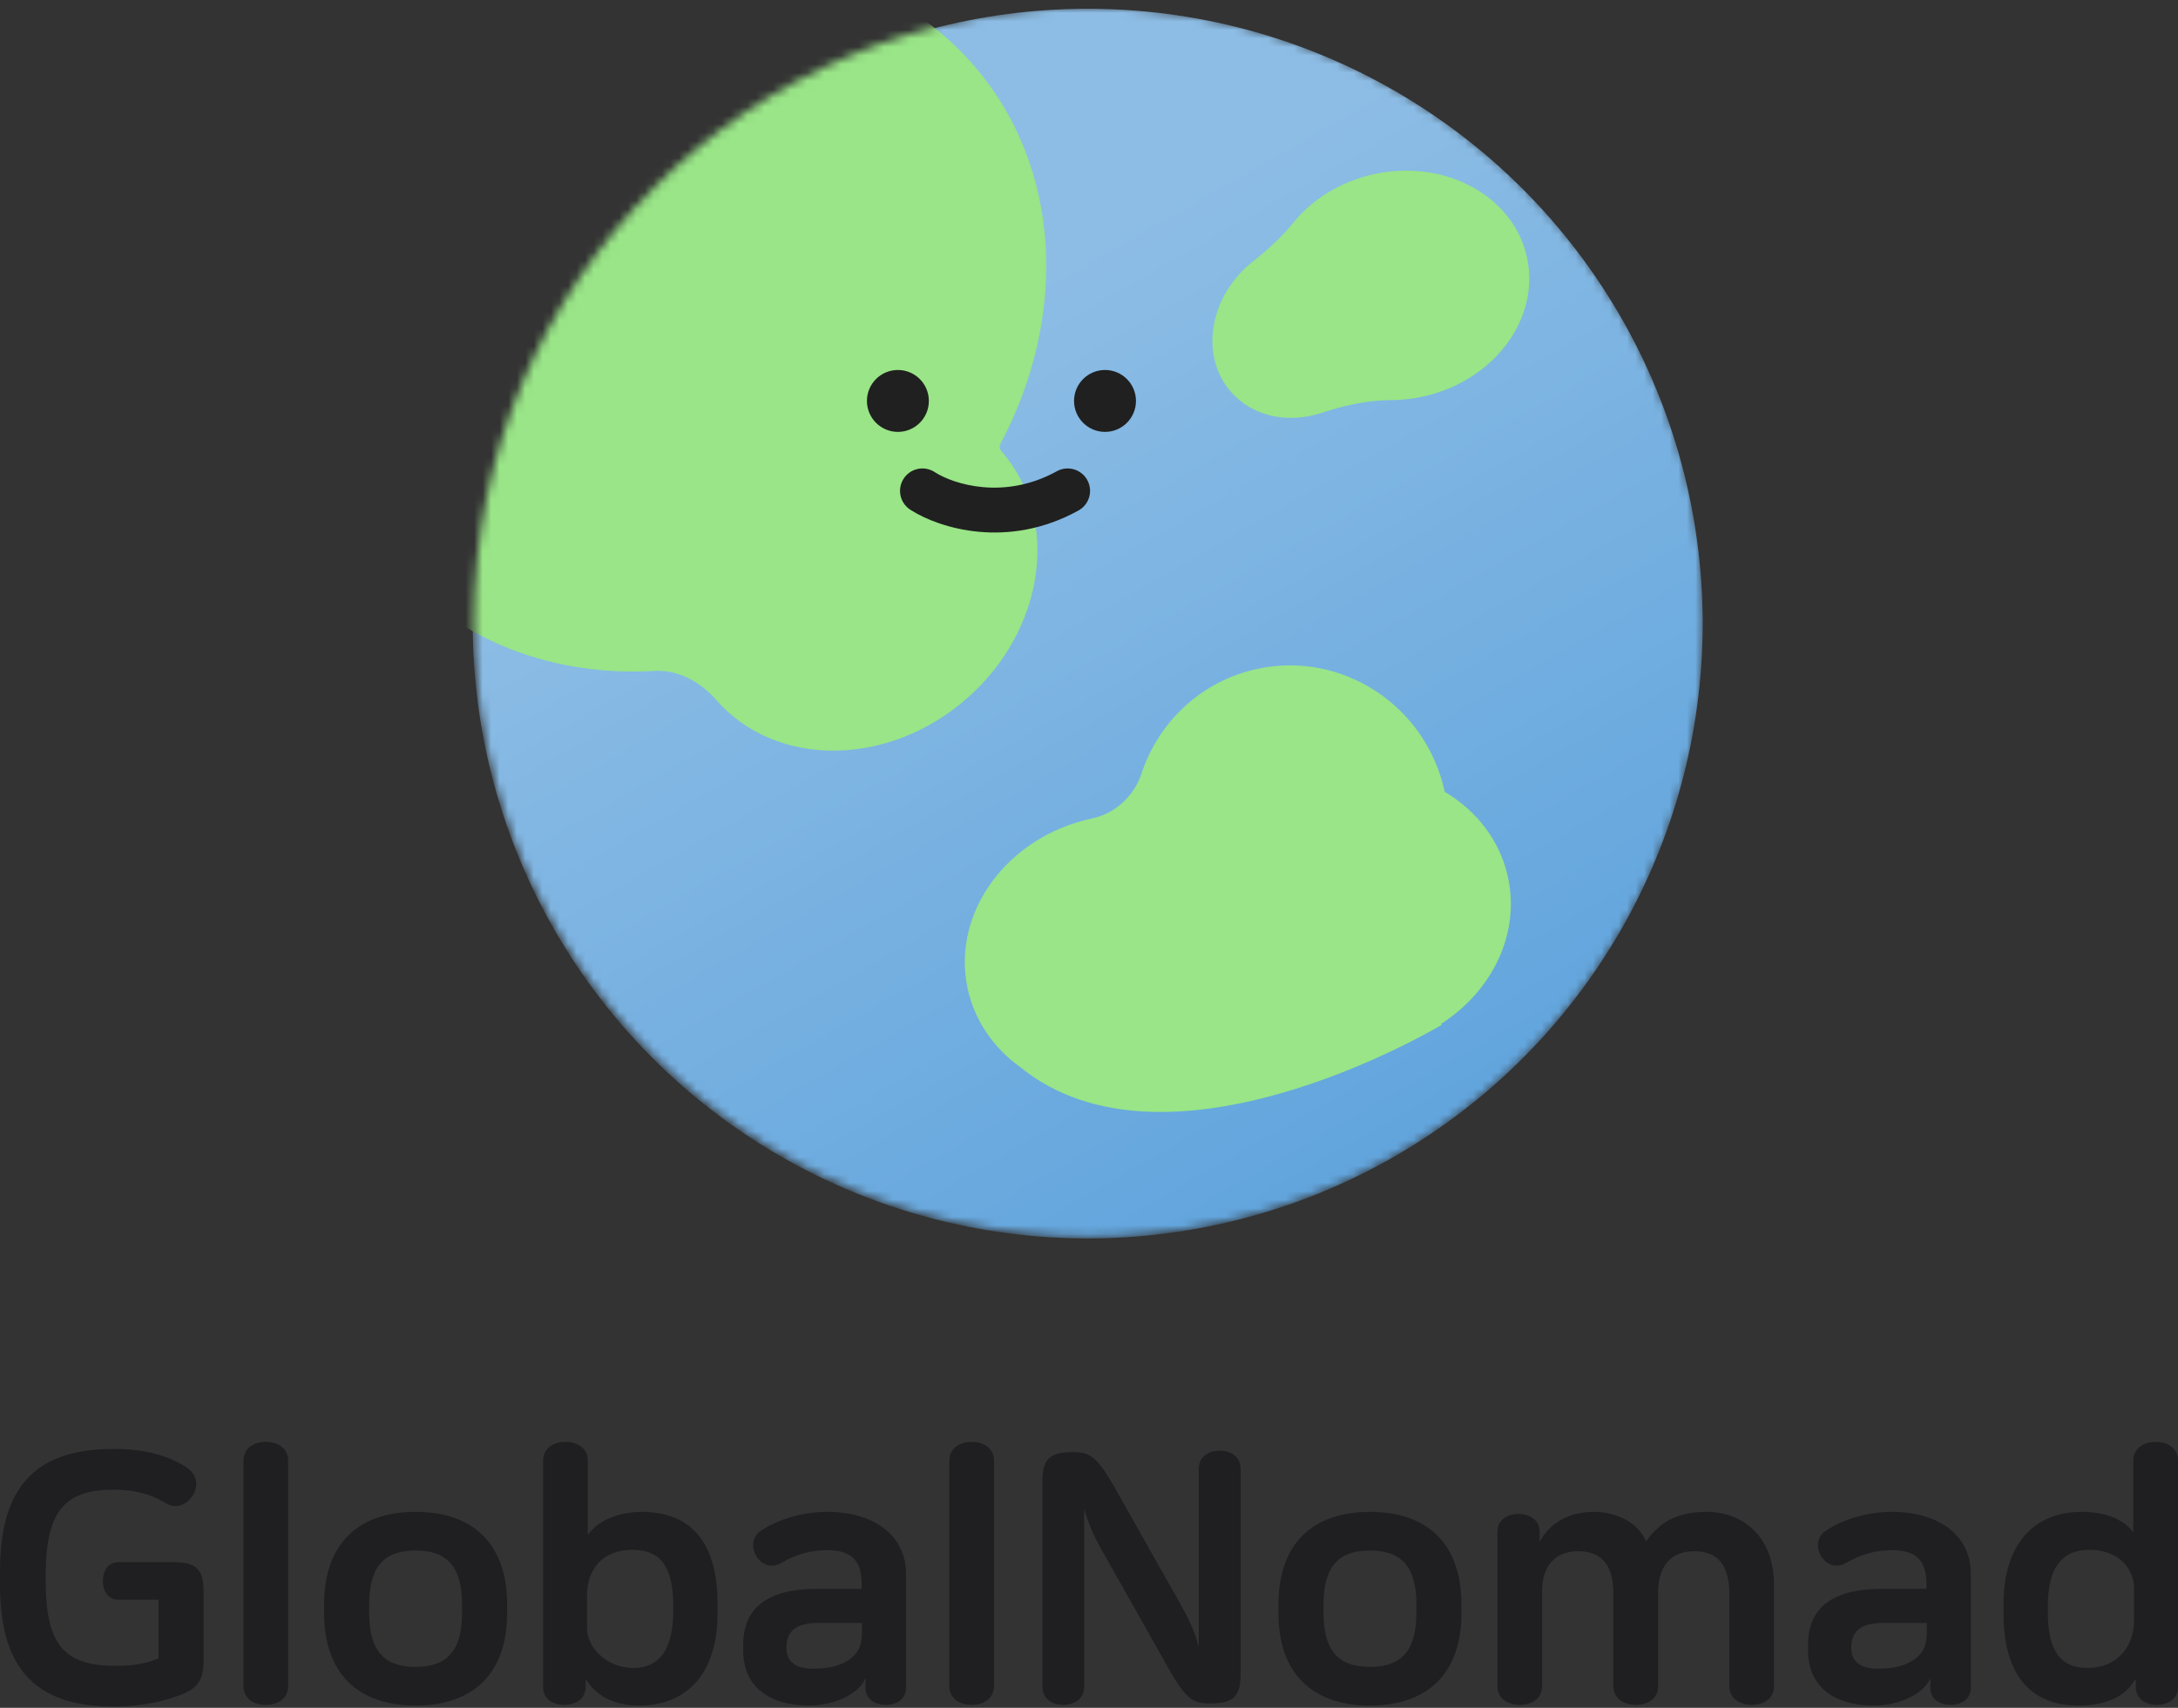<svg width="255" height="200" viewBox="0 0 255 200" fill="none" xmlns="http://www.w3.org/2000/svg">
<rect x="0" y="0" width="255" height="200" fill="#333333" stroke="none"/>
<mask id="mask0_29267_12470" style="mask-type:alpha" maskUnits="userSpaceOnUse" x="55" y="0" width="145" height="145">
<path d="M199.5 72.859C199.5 112.624 167.265 144.859 127.5 144.859C87.736 144.859 55.5 112.624 55.5 72.859C55.5 33.095 87.736 0.859 127.5 0.859C167.265 0.859 199.5 33.095 199.5 72.859Z" fill="#70ACDE"/>
</mask>
<g mask="url(#mask0_29267_12470)">
<circle cx="127.347" cy="73.029" r="72" fill="#70ACDE"/>
<circle cx="127.347" cy="73.029" r="72" fill="url(#paint0_linear_29267_12470)" fill-opacity="0.2"/>
<path d="M54.564 7.823C73.229 -8.482 99.803 -8.601 113.918 7.556C124.373 19.525 125.06 37.066 117.128 51.984C116.986 52.252 117.027 52.58 117.226 52.807C124.196 60.786 122.375 73.78 113.158 81.831C103.942 89.882 90.821 89.941 83.851 81.963C82.025 79.872 79.402 78.406 76.631 78.568C65.041 79.248 53.893 75.265 46.326 66.602C32.211 50.444 35.9 24.128 54.564 7.823Z" fill="#99E587"/>
<path d="M160.925 20.384C169.241 18.595 177.239 22.981 178.788 30.18C180.337 37.38 174.851 44.667 166.534 46.456C165.283 46.725 164.04 46.855 162.824 46.856C160.099 46.859 157.343 47.489 154.755 48.344C150.855 49.635 146.678 48.82 144.119 45.89C140.547 41.801 141.48 35.14 146.204 31.013C146.407 30.836 146.613 30.667 146.822 30.505C148.507 29.204 150.093 27.714 151.435 26.062C153.658 23.327 156.971 21.235 160.925 20.384Z" fill="#99E587"/>
<path d="M147.205 78.332C157.152 76.192 166.975 82.632 169.145 92.717C169.146 92.724 169.15 92.729 169.156 92.733C172.882 94.946 175.633 98.447 176.561 102.757C177.988 109.393 174.687 116.061 168.757 119.888C168.729 119.906 168.732 119.949 168.763 119.962C168.795 119.976 168.814 120.01 168.784 120.027C167.319 120.896 136.514 138.866 119.44 124.962C116.355 122.747 114.108 119.568 113.288 115.757C111.383 106.901 117.902 97.986 127.849 95.846C127.87 95.842 127.891 95.837 127.911 95.833C130.553 95.273 132.785 93.205 133.626 90.638C135.607 84.595 140.604 79.753 147.205 78.332Z" fill="#99E587"/>
<path d="M108.751 46.953C108.751 48.955 107.128 50.578 105.126 50.578C103.124 50.578 101.501 48.955 101.501 46.953C101.501 44.951 103.124 43.328 105.126 43.328C107.128 43.328 108.751 44.951 108.751 46.953Z" fill="#202020"/>
<path d="M132.999 46.953C132.999 48.955 131.376 50.578 129.374 50.578C127.372 50.578 125.749 48.955 125.749 46.953C125.749 44.951 127.372 43.328 129.374 43.328C131.376 43.328 132.999 44.951 132.999 46.953Z" fill="#202020"/>
<path d="M123.85 55.125C125.098 54.516 126.618 54.985 127.298 56.214C127.977 57.443 127.568 58.98 126.388 59.713L126.271 59.782C117.976 64.37 110.007 61.849 106.718 59.78L106.565 59.682L106.453 59.605C105.331 58.787 105.035 57.224 105.804 56.048C106.572 54.873 108.123 54.516 109.322 55.217L109.437 55.288L109.534 55.349C111.629 56.662 117.522 58.622 123.73 55.188L123.85 55.125Z" fill="#202020"/>
</g>
<path d="M244.62 181.498C241.339 181.498 239.762 183.721 239.762 188.003V188.826C239.762 193.231 241.173 195.331 244.412 195.331C247.858 195.331 249.851 192.861 249.851 189.773V185.986C249.851 183.886 248.232 181.498 244.62 181.498ZM252.384 168.859C253.754 168.859 255 169.559 255 171.041V197.554C255 198.995 253.796 199.654 252.509 199.654C251.263 199.654 250.059 198.995 250.059 197.554V196.731H249.934C248.73 198.912 246.114 199.736 243.374 199.736C237.602 199.736 234.571 195.99 234.571 188.95V187.879C234.571 180.716 238.225 177.052 243.748 177.052C247.36 177.052 249.104 178.493 249.768 179.481V171.041C249.768 169.559 251.055 168.859 252.384 168.859Z" fill="#1F1F22"/>
<path d="M220.443 190.062C217.703 190.062 216.748 191.173 216.748 192.943V193.026C216.748 194.59 217.827 195.414 219.862 195.414C221.481 195.414 222.727 195.167 223.723 194.59C225.052 193.808 225.592 192.861 225.592 191.132V190.062H220.443ZM221.523 177.052C226.879 177.052 230.741 179.728 230.741 184.298V197.678C230.741 199.036 229.578 199.654 228.374 199.654C227.17 199.654 226.007 199.036 226.007 197.678V196.607H225.966C225.55 197.554 224.678 198.254 223.516 198.831C222.436 199.366 220.858 199.736 219.447 199.736C214.506 199.736 211.682 197.349 211.682 193.273V192.614C211.682 188.868 213.841 186.068 220.319 186.068H225.55V185.492C225.55 182.692 224.305 181.54 221.481 181.54C219.613 181.54 217.827 182.034 216.166 183.022C215.045 183.681 213.883 183.31 213.218 182.24C212.596 181.21 212.72 179.934 213.8 179.234C215.793 177.917 218.616 177.052 221.523 177.052Z" fill="#1F1F22"/>
<path d="M186.611 177.052C189.435 177.052 191.884 178.452 192.715 180.511C194.334 178.246 196.369 177.052 199.815 177.052C204.05 177.052 207.704 179.934 207.704 185.615V197.472C207.704 198.954 206.458 199.654 205.088 199.654C203.76 199.654 202.472 198.954 202.472 197.472V186.686C202.472 182.61 200.521 181.663 198.32 181.663C196.286 181.663 194.127 182.734 194.127 186.521V197.472C194.127 198.954 192.881 199.654 191.511 199.654C190.182 199.654 188.895 198.954 188.895 197.472V186.603C188.895 182.775 187.068 181.663 184.743 181.663C182.293 181.663 180.549 183.186 180.549 186.315V197.472C180.549 198.954 179.303 199.654 177.933 199.654C176.605 199.654 175.317 198.954 175.317 197.472V179.399C175.317 177.958 176.521 177.299 177.767 177.299C179.054 177.299 180.258 177.958 180.258 179.399V180.552C181.463 178.329 183.705 177.052 186.611 177.052Z" fill="#1F1F22"/>
<path d="M160.395 177.052C167.121 177.052 171.107 180.799 171.107 187.88V188.909C171.107 195.99 167.121 199.736 160.395 199.736C153.668 199.736 149.682 195.99 149.682 188.909V187.88C149.682 180.799 153.668 177.052 160.395 177.052ZM160.395 181.581C156.658 181.581 154.955 183.516 154.955 187.962V188.827C154.955 193.273 156.658 195.208 160.395 195.208C164.132 195.208 165.834 193.273 165.834 188.827V187.962C165.834 183.516 164.132 181.581 160.395 181.581Z" fill="#1F1F22"/>
<path d="M142.802 169.889C144.048 169.889 145.252 170.547 145.252 172.029V196.072C145.252 198.665 144.38 199.489 141.722 199.489C139.688 199.489 138.899 199.077 136.781 195.331L128.934 181.416C128.103 179.934 127.439 178.534 126.941 176.681V197.513C126.941 198.995 125.737 199.654 124.491 199.654C123.245 199.654 122.041 198.995 122.041 197.513V173.47C122.041 170.877 122.913 170.053 125.571 170.053C127.605 170.053 128.394 170.506 130.512 174.211L138.359 188.126C139.19 189.608 139.854 191.008 140.352 192.861V172.029C140.352 170.547 141.556 169.889 142.802 169.889Z" fill="#1F1F22"/>
<path d="M113.763 168.859C115.133 168.859 116.379 169.559 116.379 171.082V197.43C116.379 198.954 115.133 199.654 113.763 199.654C112.393 199.654 111.147 198.954 111.147 197.43V171.082C111.147 169.559 112.393 168.859 113.763 168.859Z" fill="#1F1F22"/>
<path d="M95.773 190.062C93.033 190.062 92.078 191.173 92.078 192.943V193.026C92.078 194.59 93.157 195.414 95.192 195.414C96.811 195.414 98.057 195.167 99.054 194.59C100.382 193.808 100.922 192.861 100.922 191.132V190.062H95.773ZM96.853 177.052C102.209 177.052 106.071 179.728 106.071 184.298V197.678C106.071 199.036 104.908 199.654 103.704 199.654C102.5 199.654 101.337 199.036 101.337 197.678V196.607H101.296C100.881 197.554 100.009 198.254 98.846 198.831C97.766 199.366 96.189 199.736 94.777 199.736C89.836 199.736 87.012 197.349 87.012 193.273V192.614C87.012 188.868 89.171 186.068 95.649 186.068H100.881V185.492C100.881 182.692 99.635 181.54 96.811 181.54C94.943 181.54 93.157 182.034 91.497 183.022C90.376 183.681 89.213 183.31 88.549 182.24C87.926 181.21 88.05 179.934 89.13 179.234C91.123 177.917 93.946 177.052 96.853 177.052Z" fill="#1F1F22"/>
<path d="M66.198 168.859C67.569 168.859 68.814 169.559 68.814 171.041V179.769C70.309 177.628 73.257 177.052 75.084 177.052C81.063 177.052 84.011 180.798 84.011 187.838V188.909C84.011 196.072 80.357 199.736 74.835 199.736C71.804 199.736 69.728 198.501 68.69 196.772H68.565V197.554C68.565 198.995 67.361 199.654 66.074 199.654C64.787 199.654 63.583 198.995 63.583 197.554V171.041C63.583 169.559 64.87 168.859 66.198 168.859ZM74.046 181.498C70.558 181.498 68.731 183.762 68.731 186.85V190.679C68.731 192.943 71.015 195.331 74.17 195.331C77.201 195.331 78.821 193.108 78.821 188.785V187.962C78.821 183.721 77.492 181.498 74.046 181.498Z" fill="#1F1F22"/>
<path d="M48.66 177.052C55.386 177.052 59.372 180.799 59.372 187.88V188.909C59.372 195.99 55.386 199.736 48.66 199.736C41.933 199.736 37.947 195.99 37.947 188.909V187.88C37.947 180.799 41.933 177.052 48.66 177.052ZM48.66 181.581C44.923 181.581 43.221 183.516 43.221 187.962V188.827C43.221 193.273 44.923 195.208 48.66 195.208C52.397 195.208 54.099 193.273 54.099 188.827V187.962C54.099 183.516 52.397 181.581 48.66 181.581Z" fill="#1F1F22"/>
<path d="M31.122 168.859C32.493 168.859 33.738 169.559 33.738 171.082V197.43C33.738 198.954 32.493 199.654 31.122 199.654C29.752 199.654 28.506 198.954 28.506 197.43V171.082C28.506 169.559 29.752 168.859 31.122 168.859Z" fill="#1F1F22"/>
<path d="M13.328 169.683C17.231 169.683 19.972 170.588 21.923 171.906C23.169 172.77 23.252 174.17 22.463 175.282C21.674 176.393 20.429 176.681 19.39 176.023C17.813 175.035 15.861 174.458 13.328 174.458C7.765 174.458 5.356 176.764 5.356 184.339V185.203C5.356 192.778 7.64 195.084 13.578 195.084C15.612 195.084 17.024 194.837 18.56 194.219V187.344H13.91C12.623 187.344 12.041 186.315 12.041 185.121C12.041 183.968 12.623 182.939 13.91 182.939H20.304C22.961 182.939 23.833 183.762 23.833 186.356V194.507C23.833 196.607 23.21 197.636 21.425 198.377C19.224 199.283 16.276 199.859 13.411 199.859C4.733 199.859 0 196.031 0 185.615V183.927C0 173.511 4.733 169.683 13.328 169.683Z" fill="#1F1F22"/>
<defs>
<linearGradient id="paint0_linear_29267_12470" x1="116.276" y1="34.701" x2="169.99" y2="128.5" gradientUnits="userSpaceOnUse">
<stop stop-color="white"/>
<stop offset="1" stop-color="#2887D7"/>
</linearGradient>
</defs>
</svg>
